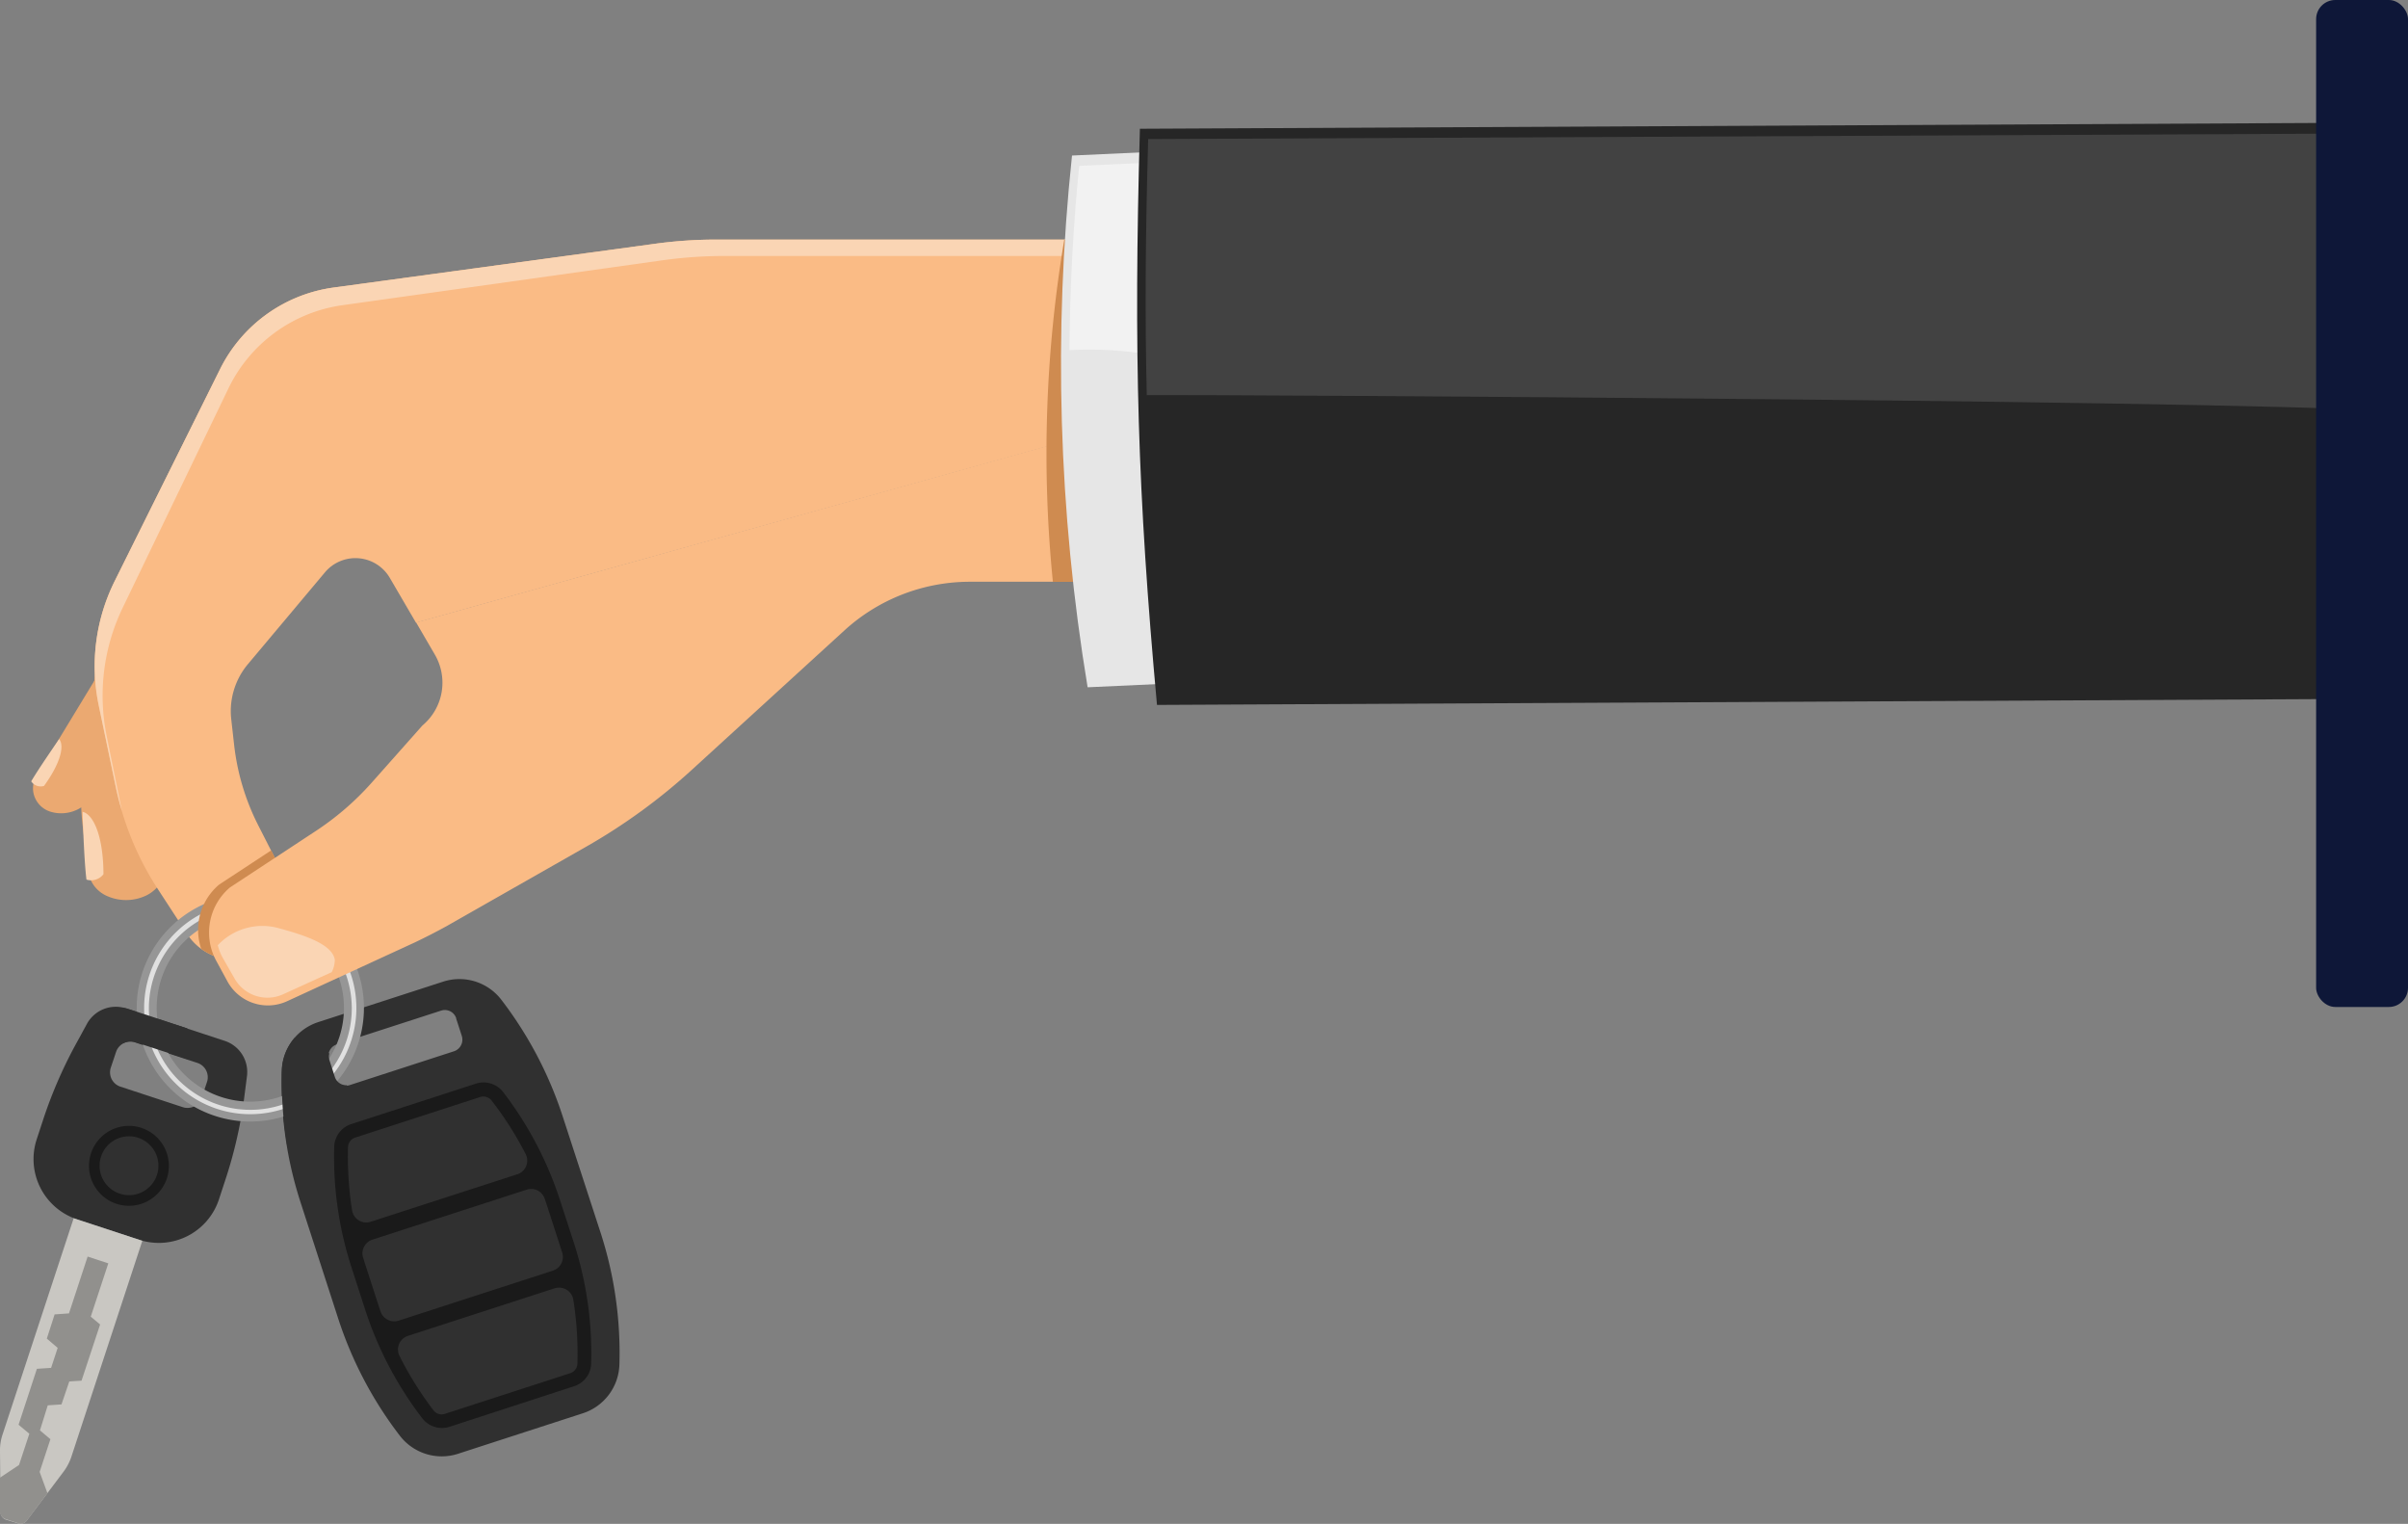 <svg xmlns="http://www.w3.org/2000/svg" width="629" height="398" fill="none" xmlns:v="https://vecta.io/nano"><rect width="100%" height="100%" fill="#808080" stroke="none"/><g clip-path="url(#A)"><g fill="#eba971"><path d="M26.804 174.242L9.478 202.78c-.415.699-.686 1.473-.798 2.278s-.062 1.624.146 2.41a6.48 6.48 0 0 0 1.67 2.904 6.49 6.49 0 0 0 2.896 1.683c1.219.341 2.494.439 3.751.287s2.472-.548 3.576-1.169 2.074-1.453 2.856-2.449a9.64 9.64 0 0 0 1.701-3.355c.203-.697.319-1.416.347-2.141l1.182-28.986z"/><path d="M26.09 167.413l-4.26 30.352a71.69 71.69 0 0 0-.163 18.57l1.345 11.069a8.3 8.3 0 0 0 1.515 3.859 8.29 8.29 0 0 0 3.193 2.643c1.571.741 3.281 1.138 5.017 1.167a12.22 12.22 0 0 0 5.052-1.004c2.15-.926 3.883-2.614 4.864-4.74a9.5 9.5 0 0 0 .456-6.777l-17.02-55.139z"/></g><g fill="#fad5b4"><path d="M15.45 193.036c1.447 1.733.346 6.319-3.954 12.23-.612.189-1.269.174-1.872-.043a2.95 2.95 0 0 1-1.471-1.159c2.038-3.486 7.297-11.028 7.297-11.028zm6.115 18.978c2.935.713 5.422 6.543 5.463 16.307a4.07 4.07 0 0 1-2.001 1.401 4.08 4.08 0 0 1-2.443.006c-.673-5.321-1.019-17.714-1.019-17.714z"/></g><path d="M299.834 62.576H187.096a117.48 117.48 0 0 0-16.062 1.101L87.199 75.092a39.01 39.01 0 0 0-17.494 6.949c-5.177 3.71-9.367 8.63-12.204 14.332l-27.517 55.343c-5.031 10.089-6.504 21.583-4.178 32.615l4.464 21.322c1.967 9.434 5.672 18.42 10.925 26.499l7.725 11.844a14.76 14.76 0 0 0 8.918 6.274c3.664.876 7.525.317 10.791-1.563s5.689-4.936 6.773-8.545a14.76 14.76 0 0 0-.943-10.863l-7.052-13.841c-3.323-6.562-5.443-13.666-6.258-20.976l-.754-6.727a19.08 19.08 0 0 1 4.342-14.269l20.118-23.972a10.39 10.39 0 0 1 3.987-2.942c1.547-.646 3.226-.907 4.896-.763a10.4 10.4 0 0 1 8.117 5.173l6.808 11.66 191.132-53.407.04-46.66z" fill="#fabb85"/><path d="M187.096 62.576a117.48 117.48 0 0 0-16.062 1.101L87.199 75.092a39.01 39.01 0 0 0-17.494 6.949c-5.177 3.71-9.367 8.63-12.204 14.332l-27.517 55.343c-5.031 10.089-6.504 21.583-4.178 32.615l4.464 21.322c.428 2.038.958 4.077 1.57 6.115l-3.975-19.548a52.82 52.82 0 0 1 4.178-33.471l27.517-57.077a39.08 39.08 0 0 1 12.095-14.695c5.181-3.827 11.228-6.313 17.603-7.238l83.815-11.762a118.05 118.05 0 0 1 16.083-1.121h110.679v-4.281H187.096z" fill="#fad5b4"/><path d="M63.88 285.988l.632-4.912c.255-1.977-.187-3.982-1.251-5.668a8.56 8.56 0 0 0-4.578-3.566l-25.744-8.46a8.59 8.59 0 0 0-5.807.144 8.58 8.58 0 0 0-4.385 3.811l-2.364 4.342c-3.672 6.572-6.709 13.48-9.07 20.628l-1.733 5.28c-1.36 4.166-1.015 8.7.96 12.612a16.57 16.57 0 0 0 9.578 8.261l16.184 5.321a16.53 16.53 0 0 0 20.872-10.478l1.733-5.279a116.86 116.86 0 0 0 4.974-22.036zm-11.17.673c-.326.988-1.031 1.806-1.959 2.276s-2.005.553-2.994.231l-16.306-5.361a3.92 3.92 0 0 1-1.338-.756 3.93 3.93 0 0 1-1.357-2.692c-.038-.516.026-1.034.188-1.526l1.366-4.076c.326-.988 1.031-1.807 1.959-2.277s2.005-.553 2.994-.231l16.307 5.361c.988.327 1.806 1.031 2.276 1.959s.553 2.005.231 2.995l-1.366 4.097z" fill="#303030"/><path d="M4.77 397.878l-3.261-.999a2.04 2.04 0 0 1-1.366-2.039L0 378.92c-.021-1.455.207-2.902.673-4.28l18.569-56.465 17.937 5.891-18.569 56.505c-.474 1.377-1.162 2.67-2.038 3.833l-9.621 12.781c-.252.32-.595.558-.984.681s-.806.128-1.197.012z" fill="#c9c7c2"/><path d="M6.991 397.164l5.402-7.175-2.038-5.565 2.813-8.541-2.731-2.304 2.038-6.543 3.587-.245 2.038-5.993 3.2-.203 4.851-14.677-2.446-2.039 4.586-13.922-5.401-1.773-4.872 14.839-3.75.265-2.038 6.319 2.833 2.426-1.712 5.219-3.71.244-4.79 14.616 2.813 2.344-2.691 8.154L0 385.932v8.908c.01.415.146.816.39 1.151a2.04 2.04 0 0 0 .976.725l3.261 1.08c.409.165.861.192 1.288.078a2.04 2.04 0 0 0 1.077-.71z" fill="#91908d"/><path d="M43.599 307.738c-.643 1.962-1.853 3.688-3.477 4.962a10.44 10.44 0 0 1-5.648 2.194c-2.058.156-4.117-.301-5.915-1.314s-3.256-2.538-4.188-4.379a10.44 10.44 0 0 1-1.049-5.968c.248-2.05 1.098-3.979 2.443-5.545s3.124-2.698 5.112-3.253 4.096-.508 6.057.135c2.627.867 4.803 2.739 6.052 5.207a10.46 10.46 0 0 1 .613 7.961z" fill="#1a1a1a"/><g fill="#303030"><path d="M40.99 306.882a7.68 7.68 0 0 1-2.573 3.642 7.69 7.69 0 0 1-4.161 1.6 7.68 7.68 0 0 1-7.422-4.211 7.68 7.68 0 0 1-.762-4.393c.186-1.507.814-2.926 1.805-4.077s2.301-1.982 3.765-2.388 3.014-.371 4.457.104a7.68 7.68 0 0 1 2.615 1.478c.766.66 1.394 1.465 1.849 2.368a7.68 7.68 0 0 1 .8 2.896 7.67 7.67 0 0 1-.372 2.981zm89.971-45.763a13.8 13.8 0 0 0-15.226-4.729l-32.613 10.559a13.82 13.82 0 0 0-9.539 12.761 101.93 101.93 0 0 0 4.892 34.205l9.865 30.454a101.74 101.74 0 0 0 16.082 30.576 13.8 13.8 0 0 0 6.849 4.791c2.723.85 5.642.836 8.357-.041l32.613-10.58a13.82 13.82 0 0 0 6.805-4.862c1.712-2.285 2.674-5.044 2.754-7.898a101.89 101.89 0 0 0-4.851-34.205l-9.926-30.454c-3.572-11.034-9.004-21.375-16.062-30.577zm-10.355 9.377a3.21 3.21 0 0 1 .165 1.249c-.029.423-.141.837-.331 1.216a3.22 3.22 0 0 1-.774.994 3.19 3.19 0 0 1-1.098.618l-27.089 8.786c-.393.148-.812.216-1.231.199a3.14 3.14 0 0 1-2.213-1.04 3.15 3.15 0 0 1-.632-1.076v-.122l-1.447-4.484a3.2 3.2 0 0 1 .167-2.465 3.22 3.22 0 0 1 .774-.994 3.19 3.19 0 0 1 1.098-.618l27.09-8.765c.393-.149.811-.217 1.231-.2a3.14 3.14 0 0 1 1.212.296 3.12 3.12 0 0 1 1.633 1.82v.122l1.447 4.464z"/></g><path d="M117.366 372.662c-1.274.396-2.639.389-3.908-.02a6.48 6.48 0 0 1-3.186-2.263 94.35 94.35 0 0 1-14.9-28.375l-3.506-10.844a93.53 93.53 0 0 1-4.566-31.718c.052-1.31.504-2.573 1.294-3.619a6.42 6.42 0 0 1 3.129-2.231l32.613-10.58a6.49 6.49 0 0 1 3.893-.016c1.268.394 2.386 1.168 3.2 2.218a94.35 94.35 0 0 1 14.9 28.375l3.526 10.844c3.326 10.22 4.87 20.935 4.566 31.677-.034 1.328-.48 2.612-1.276 3.675s-1.903 1.852-3.168 2.257l-32.612 10.62z" fill="#1a1a1a"/><g fill="#303030"><path d="M95.372 330.12l3.506 10.824.53 1.59a3.79 3.79 0 0 0 4.729 2.385l40.297-13.066a3.75 3.75 0 0 0 2.426-4.689l-.51-1.59-3.506-10.844-.591-1.733c-.328-.917-1.003-1.67-1.879-2.097a3.73 3.73 0 0 0-2.809-.186L97.288 323.76a3.75 3.75 0 0 0-2.466 4.607l.55 1.753zm41.949-28.68a88.98 88.98 0 0 0-8.908-14.004 2.75 2.75 0 0 0-2.996-.918l-32.613 10.58c-.537.169-1.009.501-1.348.951a2.71 2.71 0 0 0-.547 1.556 89.55 89.55 0 0 0 1.06 16.511 3.75 3.75 0 0 0 .507 1.376 3.74 3.74 0 0 0 .996 1.076 3.76 3.76 0 0 0 1.332.613c.48.114.978.133 1.465.054l.571-.143 38.198-12.373c.472-.14.913-.372 1.296-.683a3.75 3.75 0 0 0 .935-1.127c.235-.434.382-.909.433-1.399a3.75 3.75 0 0 0-.137-1.459 3.93 3.93 0 0 0-.244-.611zm-32.939 52.754a89.81 89.81 0 0 0 8.846 14.147c.341.446.813.775 1.351.94s1.112.156 1.645-.023l32.613-10.579c.566-.155 1.067-.489 1.427-.952a2.71 2.71 0 0 0 .57-1.617 89.91 89.91 0 0 0-1.059-16.552c-.068-.493-.232-.969-.485-1.398a3.78 3.78 0 0 0-2.318-1.745c-.482-.123-.985-.15-1.478-.078a3.31 3.31 0 0 0-.774.184l-38.219 12.393a3.75 3.75 0 0 0-2.344 4.75 3.92 3.92 0 0 0 .225.53z"/></g><path d="M65.389 292.919a29.68 29.68 0 0 1-27.419-18.322 29.68 29.68 0 0 1 6.433-32.344c4.151-4.151 9.438-6.978 15.195-8.123a29.68 29.68 0 0 1 30.466 12.62 29.68 29.68 0 0 1 5.002 16.489 29.7 29.7 0 0 1-8.698 20.981c-5.564 5.565-13.11 8.694-20.979 8.699zm0-54.12c-4.838 0-9.567 1.434-13.589 4.122a24.46 24.46 0 0 0-9.009 10.978c-1.851 4.47-2.336 9.388-1.392 14.133a24.46 24.46 0 0 0 19.218 19.219 24.46 24.46 0 0 0 25.109-10.401c2.688-4.023 4.122-8.752 4.122-13.59a24.46 24.46 0 0 0-24.46-24.461z" fill="#969696"/><path d="M65.389 291.003a27.72 27.72 0 0 1-15.404-4.661c-4.561-3.043-8.117-7.37-10.219-12.434s-2.655-10.638-1.589-16.016a27.72 27.72 0 0 1 7.576-14.2c3.874-3.88 8.812-6.524 14.188-7.598s10.951-.529 16.018 1.566 9.399 5.644 12.448 10.201 4.679 9.916 4.683 15.399c0 7.35-2.917 14.401-8.111 19.603s-12.239 8.129-19.59 8.14zm0-54.141c-5.241 0-10.364 1.554-14.722 4.466s-7.754 7.05-9.759 11.893a26.5 26.5 0 0 0 5.744 28.879 26.5 26.5 0 0 0 28.877 5.744 26.5 26.5 0 0 0 16.358-24.482c0-7.029-2.792-13.769-7.761-18.738s-11.709-7.762-18.737-7.762z" fill="#e0e0e0"/><g fill="#303030"><path d="M32.063 263.158v9.376c.483-.278 1.018-.454 1.572-.517s1.115-.012 1.648.151l13.636 4.443v-8.031L33 263.341a7.66 7.66 0 0 1-.938-.183zm58.58 20.282c-.696.038-1.386-.155-1.961-.549a3.16 3.16 0 0 1-1.219-1.632l-1.447-4.485a3.24 3.24 0 0 1 0-1.651l-9.03-4.077a13.6 13.6 0 0 0-3.343 8.582 102.73 102.73 0 0 0 1.468 20.16l10.599-8.276 4.933-8.072z"/></g><path d="M70.831 222.104l-13.616 8.949a15.47 15.47 0 0 0-4.907 7.672c-.829 2.992-.738 6.164.259 9.104a14.76 14.76 0 0 0 9.24 2.823 14.75 14.75 0 0 0 9.006-3.498 14.76 14.76 0 0 0 3.626-17.895l-3.608-7.155z" fill="#cf8b50"/><path d="M108.703 162.582l4.892 8.398a14.56 14.56 0 0 1 1.758 9.837c-.593 3.383-2.364 6.448-4.999 8.652l-13.371 15.064c-4.238 4.75-9.075 8.93-14.391 12.434l-22.503 14.799c-2.721 2.296-4.565 5.462-5.219 8.961a15.43 15.43 0 0 0 1.631 10.241l2.915 5.361a12.02 12.02 0 0 0 6.779 5.655c2.895.958 6.045.78 8.814-.497l33.305-15.329c2.854-1.359 5.64-2.786 8.357-4.281l36.323-20.67a153.81 153.81 0 0 0 27.802-20.221l39.788-36.345c8.919-8.134 20.543-12.66 32.613-12.7h47.982l-1.448-42.807-191.029 53.448z" fill="#fabb85"/><path d="M86.648 253.904a7.4 7.4 0 0 0 .815-3.221c-.591-3.547-5.952-5.912-14.268-8.154-2.852-.872-5.892-.928-8.774-.16a15.96 15.96 0 0 0-7.532 4.502 13.9 13.9 0 0 0 1.243 3.2l3.017 5.28c1.188 2.225 3.183 3.911 5.575 4.711s5 .653 7.287-.41l12.638-5.748z" fill="#fad5b4"/><path d="M299.834 109.175V62.576h-21.83a337.56 337.56 0 0 0-2.976 89.386h26.254l-1.448-42.787z" fill="#cf8b50"/><path d="M324.09 177.666l-4.076-138.878-39.992 1.835c-4.905 46.265-3.534 92.98 4.077 138.878l39.991-1.835z" fill="#e6e6e6"/><path d="M300.568 92.643c-7.007-1.184-14.123-1.588-21.219-1.203.123-16.308.972-32.35 2.548-48.127l35.854-1.631 1.57 52.775c-6.747-.754-11.537-.408-18.753-1.814z" fill="#f2f2f2"/><path d="M629 182.477l-326.781 1.631c-5.055-55.385-6.115-91.546-4.464-150.477L629 32v150.477z" fill="#262626"/><path d="M629 107.993c-8.52-3.303-319.81-4.974-329.451-4.811-.469-20.058-.387-40.422.367-66.861L629 34.813v73.18z" fill="#424242"/></g><rect x="605" width="24" height="263" rx="5" fill="#0e1738"/><defs><clipPath id="A"><path fill="#fff" transform="translate(0 32)" d="M0 0h629v366H0z"/></clipPath></defs></svg>